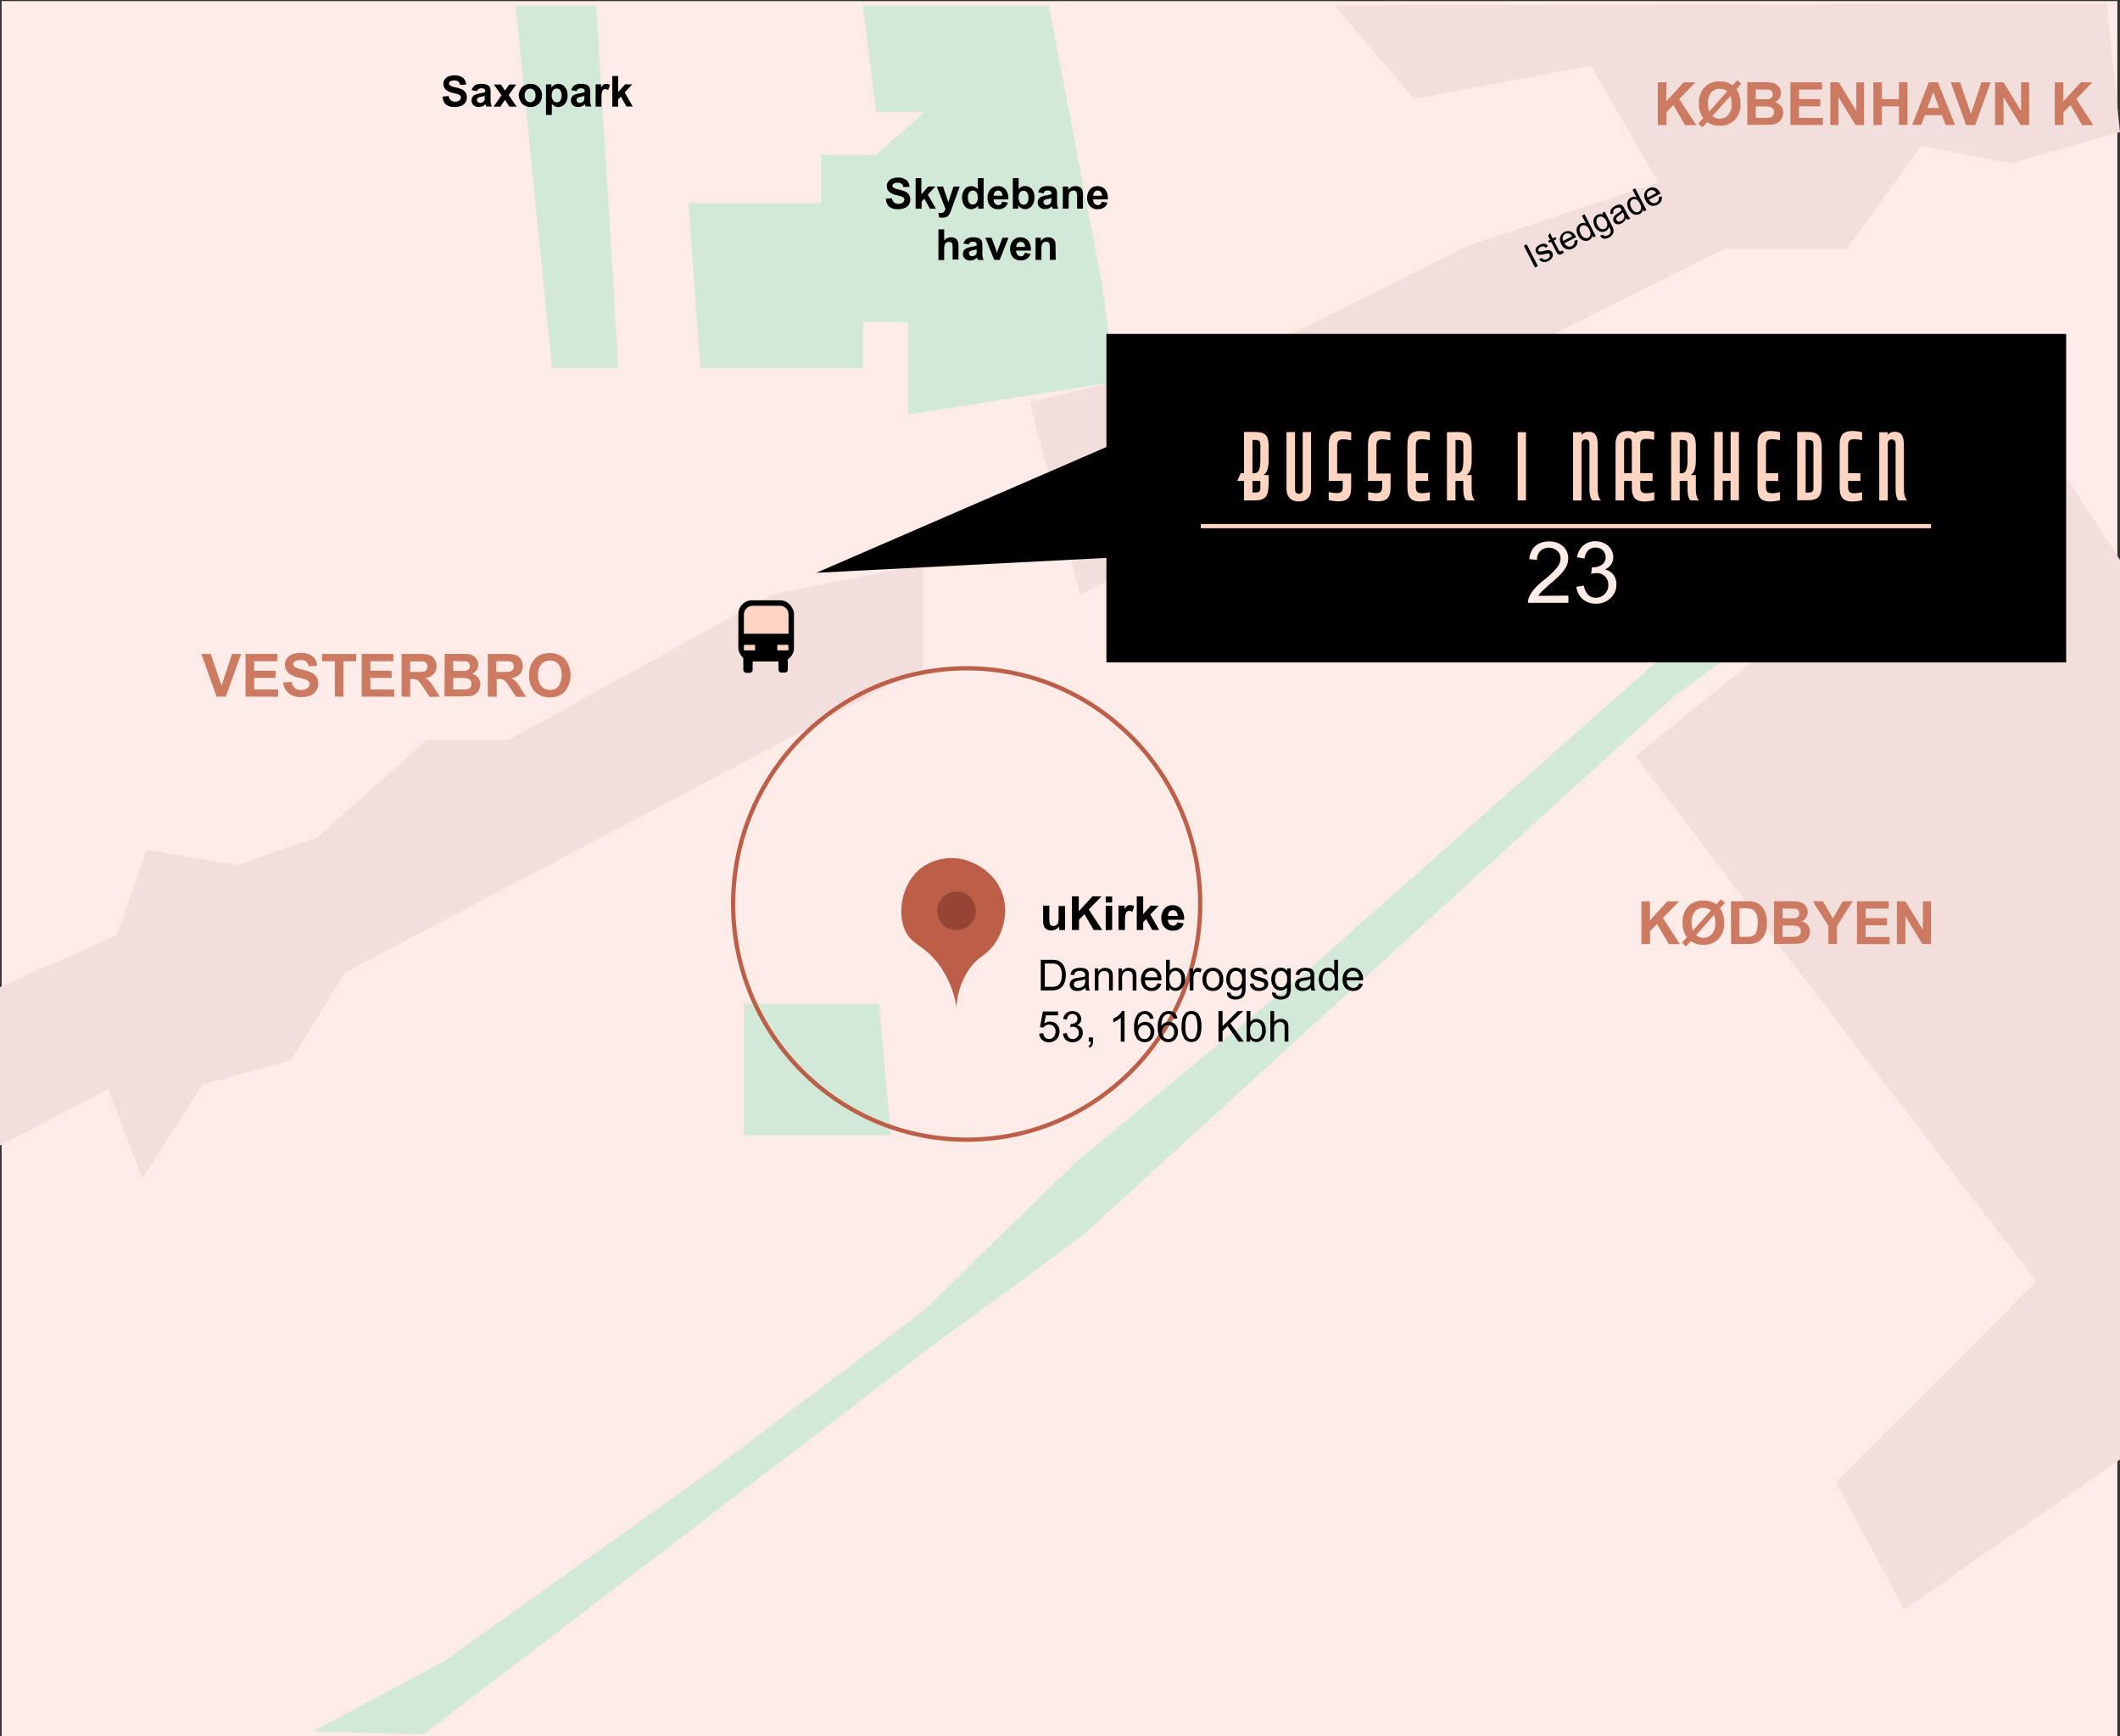 <svg xmlns="http://www.w3.org/2000/svg" xmlns:xlink="http://www.w3.org/1999/xlink" width="497" height="407" xmlns:v="https://vecta.io/nano"><rect width="100%" height="100%" fill="#333333" stroke="none"/><path d="M.38.27h496v407H.38z" fill="#fcebe6"/><path d="M477.38 101.27l-94 76 38 50 56 73.1-47 47.08 16 29.82L497 342.14V131.25l-19.62-29.98zM0 231.39l27.38-12.12 7.03-20 21.23 3.5 18.74-6.5 25.69-22.82h19.23l61.68-34.08 35.4-7.1v24.18L80.84 228.02l-12.6 20.43-20.86 5.82-14 22-8-21L0 268.53v-37.14zM241.38 94.27l11.88 45.1 44.44-22.55 9.68 3.45 11.54-3.45v-9.44l13.26-6.11 6.2 9 19-13-7-12 54-27h28.61l17.39-24 21 4 25.62-7.3L493.87.8l-180.95.47 18.59 21.93 41.47-7.83 15.79 27.4-44.38 14.72-47.01 23.45-56 13.33z" fill="#f2deda"/><path d="M120.89 1.27l8.49 85h15.61l-5.25-85h-18.85zm81.42 0l3.07 25h11.33l-11.33 10h-12.91v11.35h-31.08l2.79 38.65h38.13V75.51h10.51v21.68l48.6-7.69-3.1-23.03-12.45-65.2h-43.56zM73.4 405.86l25.84.74 117.14-89.48 37.18-27.31 60.82-55.54 78-71 47.81-34.65-6.81-13.35-127.45 112.75-53.55 44.25-36 35.1-49 36.9-63 45-30.98 16.59zm100.98-170.59v30.9h34.49l-2.8-30.9h-31.69z" fill="#d3e9d8"/><path d="M384.81 221.29v-10h2v4.45l4.08-4.45h2.73l-3.78 3.9 4 6.12h-2.62l-2.75-4.7-1.64 1.67v3zm17.54-9.29l1.08-1.21.95.84-1.14 1.28a4.76 4.76 0 0 1 .71 1.52 6.89 6.89 0 0 1 .25 1.91 5.17 5.17 0 0 1-1.32 3.75 4.59 4.59 0 0 1-3.49 1.37 4.83 4.83 0 0 1-3-.85l-1.11 1.24-1-.84 1.17-1.32a5.6 5.6 0 0 1-1-3.47 5.2 5.2 0 0 1 1.32-3.75 4.67 4.67 0 0 1 3.52-1.37 4.91 4.91 0 0 1 3.06.9zm-1.26 1.41a2.61 2.61 0 0 0-1.75-.59 2.57 2.57 0 0 0-2 .86 3.8 3.8 0 0 0-.77 2.59 5 5 0 0 0 .32 1.86zm.74 1.07l-4.2 4.73a2.48 2.48 0 0 0 1.7.61 2.53 2.53 0 0 0 2-.88 3.81 3.81 0 0 0 .79-2.63 5 5 0 0 0-.29-1.83zm3.95-3.21h3.7a7.05 7.05 0 0 1 1.9.19 3.38 3.38 0 0 1 1.52.93 4.48 4.48 0 0 1 1 1.62 7.36 7.36 0 0 1 .33 2.37 6.47 6.47 0 0 1-.31 2.13 4.44 4.44 0 0 1-1.07 1.77 3.6 3.6 0 0 1-1.42.8 6.22 6.22 0 0 1-1.79.21h-3.81zm2 1.7v6.63h1.51a5.89 5.89 0 0 0 1.23-.09 1.79 1.79 0 0 0 .81-.42 2 2 0 0 0 .53-1 6.33 6.33 0 0 0 .21-1.83 5.9 5.9 0 0 0-.21-1.79 2.25 2.25 0 0 0-.57-1 2 2 0 0 0-.94-.47 9.67 9.67 0 0 0-1.66-.09zm8.12-1.7h4a11 11 0 0 1 1.77.1 2.68 2.68 0 0 1 1.05.41 2.6 2.6 0 0 1 .77.84 2.32 2.32 0 0 1 .31 1.17 2.4 2.4 0 0 1-.38 1.3 2.45 2.45 0 0 1-1 .88 2.6 2.6 0 0 1 1.41.91 2.44 2.44 0 0 1 .49 1.51 3 3 0 0 1-.32 1.33 2.66 2.66 0 0 1-.87 1 2.86 2.86 0 0 1-1.36.47l-2.44.07h-3.43zm2 1.67v2.32h1.32a14.12 14.12 0 0 0 1.47 0 1.33 1.33 0 0 0 .82-.36 1.06 1.06 0 0 0 .3-.78 1.09 1.09 0 0 0-.26-.75 1.14 1.14 0 0 0-.76-.36h-1.73zm0 4v2.68h1.87a9.45 9.45 0 0 0 1.39-.06 1.23 1.23 0 0 0 .73-.4 1.22 1.22 0 0 0 .29-.85 1.34 1.34 0 0 0-.22-.76 1.23 1.23 0 0 0-.64-.46 6.52 6.52 0 0 0-1.79-.15zm10.74 4.35v-4.22l-3.67-5.8h2.37l2.36 4 2.31-4h2.33l-3.69 5.82v4.2zm6.7 0v-10h7.43V213h-5.4v2.22h5v1.69h-5v2.72H443v1.69zm9.36 0v-10h2l4.1 6.69v-6.69h1.88v10h-2l-4-6.53v6.53zm-393.92-58l-3.58-10h2.2l2.53 7.42 2.46-7.42h2.14l-3.59 10zm6.78 0v-10H65V155h-5.41v2.22h5v1.69h-5v2.72h5.6v1.69zm8.83-3.29l2-.19a2.44 2.44 0 0 0 .72 1.46 2.18 2.18 0 0 0 1.47.46 2.28 2.28 0 0 0 1.47-.41 1.25 1.25 0 0 0 .5-1 .88.88 0 0 0-.21-.6 1.6 1.6 0 0 0-.73-.44 27.32 27.32 0 0 0-1.62-.44 5.44 5.44 0 0 1-2.28-1 2.59 2.59 0 0 1-.93-2 2.62 2.62 0 0 1 .44-1.44 2.69 2.69 0 0 1 1.25-1 5 5 0 0 1 2-.35 4.24 4.24 0 0 1 2.84.83 2.88 2.88 0 0 1 1 2.21l-2 .08a1.73 1.73 0 0 0-.56-1.11 2.06 2.06 0 0 0-1.28-.33 2.31 2.31 0 0 0-1.38.36.71.71 0 0 0-.32.62.77.77 0 0 0 .3.61 5.27 5.27 0 0 0 1.86.67 9.61 9.61 0 0 1 2.18.72 2.88 2.88 0 0 1 1.11 1 3.15 3.15 0 0 1-.08 3.21 2.85 2.85 0 0 1-1.35 1.11 5.58 5.58 0 0 1-2.18.37 4.32 4.32 0 0 1-2.92-.88 3.8 3.8 0 0 1-1.3-2.52zm12.11 3.29V155h-3v-1.7h8v1.7h-3v8.32zm6.29 0v-10h7.43V155h-5.4v2.22h5v1.69h-5v2.72h5.59v1.69zm9.35 0v-10h4.26a7.28 7.28 0 0 1 2.33.27 2.33 2.33 0 0 1 1.17 1 2.9 2.9 0 0 1 .43 1.58 2.68 2.68 0 0 1-.66 1.86 3.19 3.19 0 0 1-2 .93 4.55 4.55 0 0 1 1.08.84 11.09 11.09 0 0 1 1.15 1.63l1.23 1.95h-2.42l-1.47-2.18a14.16 14.16 0 0 0-1.06-1.47 1.68 1.68 0 0 0-.61-.42 3.5 3.5 0 0 0-1-.11h-.41v4.18zm2-5.78h1.5a8 8 0 0 0 1.82-.12 1.11 1.11 0 0 0 .54-.39 1.28 1.28 0 0 0 .21-.75 1.21 1.21 0 0 0-.27-.82 1.32 1.32 0 0 0-.76-.39H97.7h-1.54zm8.11-4.24h4a11.09 11.09 0 0 1 1.78.1 2.58 2.58 0 0 1 1 .41 2.5 2.5 0 0 1 .77.84 2.23 2.23 0 0 1 .31 1.17 2.37 2.37 0 0 1-1.41 2.18 2.66 2.66 0 0 1 1.41.91 2.38 2.38 0 0 1 .49 1.51 2.89 2.89 0 0 1-.32 1.33 2.72 2.72 0 0 1-.86 1 2.86 2.86 0 0 1-1.36.47l-2.44.07h-3.41zm2 1.67v2.32h1.33a14.12 14.12 0 0 0 1.47 0 1.3 1.3 0 0 0 .81-.36 1.06 1.06 0 0 0 .3-.78 1.08 1.08 0 0 0-.25-.75 1.17 1.17 0 0 0-.77-.36h-1.73zm0 4v2.68h1.87a9.36 9.36 0 0 0 1.39-.06 1.26 1.26 0 0 0 .74-.4 1.21 1.21 0 0 0 .28-.85 1.26 1.26 0 0 0-.22-.76 1.16 1.16 0 0 0-.63-.46 6.61 6.61 0 0 0-1.8-.15zm8.11 4.35v-10h4.26a7.24 7.24 0 0 1 2.33.27 2.33 2.33 0 0 1 1.17 1 2.9 2.9 0 0 1 .43 1.58 2.68 2.68 0 0 1-.66 1.86 3.19 3.19 0 0 1-2 .93 4.55 4.55 0 0 1 1.08.84 11.09 11.09 0 0 1 1.15 1.63l1.23 1.95H121l-1.47-2.18a12.74 12.74 0 0 0-1.06-1.47 1.68 1.68 0 0 0-.61-.42 3.5 3.5 0 0 0-1-.11h-.41v4.18zm2-5.78h1.5a7.94 7.94 0 0 0 1.82-.12 1.11 1.11 0 0 0 .56-.43 1.28 1.28 0 0 0 .21-.75 1.21 1.21 0 0 0-.27-.82 1.29 1.29 0 0 0-.76-.39h-1.48-1.58zm7.69.83a6.32 6.32 0 0 1 .46-2.57 4.74 4.74 0 0 1 .93-1.37 3.81 3.81 0 0 1 1.3-.9 5.37 5.37 0 0 1 2.16-.4 4.72 4.72 0 0 1 3.54 1.37 6.14 6.14 0 0 1 0 7.62 4.63 4.63 0 0 1-3.52 1.37 4.72 4.72 0 0 1-3.56-1.36 5.18 5.18 0 0 1-1.31-3.76zm2.09-.06a3.79 3.79 0 0 0 .78 2.58 2.58 2.58 0 0 0 2 .87 2.51 2.51 0 0 0 2-.87 4.77 4.77 0 0 0 0-5.18 2.8 2.8 0 0 0-4 0 3.78 3.78 0 0 0-.78 2.6z" fill="#cc7b62"/><path d="M207.68 46.59l1.4-.14a1.71 1.71 0 0 0 .52 1 1.53 1.53 0 0 0 1.05.34 1.6 1.6 0 0 0 1-.3.9.9 0 0 0 .35-.69.64.64 0 0 0-.15-.43 1.19 1.19 0 0 0-.52-.31c-.17-.06-.55-.16-1.15-.31a4 4 0 0 1-1.63-.71 1.88 1.88 0 0 1-.66-1.44 1.83 1.83 0 0 1 .31-1 2 2 0 0 1 .89-.72 3.52 3.52 0 0 1 1.41-.25 3.05 3.05 0 0 1 2 .59 2.08 2.08 0 0 1 .71 1.58l-1.44.06a1.27 1.27 0 0 0-.4-.79 1.47 1.47 0 0 0-.92-.24 1.57 1.57 0 0 0-1 .26.49.49 0 0 0-.23.44.54.54 0 0 0 .21.43 3.56 3.56 0 0 0 1.33.48 7.16 7.16 0 0 1 1.56.52 1.92 1.92 0 0 1 .79.73 2.1 2.1 0 0 1 .29 1.14 2.17 2.17 0 0 1-.34 1.15 2.08 2.08 0 0 1-1 .8 4.17 4.17 0 0 1-1.56.26 3.08 3.08 0 0 1-2.08-.63 2.7 2.7 0 0 1-.74-1.82zm6.97 2.33v-7.16H216v3.8l1.6-1.83h1.69l-1.77 1.9 1.9 3.29H218l-1.3-2.33-.64.67v1.66zm4.96-5.19h1.47l1.24 3.69 1.21-3.69H225l-1.83 5-.33.9a3.62 3.62 0 0 1-.35.69 1.38 1.38 0 0 1-.37.39 1.55 1.55 0 0 1-.52.23 2.54 2.54 0 0 1-.7.08 3.33 3.33 0 0 1-.78-.08l-.12-1.07a3.17 3.17 0 0 0 .58.06.86.86 0 0 0 .71-.28 2 2 0 0 0 .35-.72zm10.97 5.19h-1.27v-.76a2 2 0 0 1-.75.66 1.87 1.87 0 0 1-.87.22 2 2 0 0 1-1.53-.72 3.52 3.52 0 0 1 0-4 2 2 0 0 1 1.57-.68 2 2 0 0 1 1.5.72v-2.6h1.37zm-3.66-2.7a2.42 2.42 0 0 0 .23 1.2 1 1 0 0 0 .93.53 1 1 0 0 0 .8-.4 1.81 1.81 0 0 0 .33-1.2 2 2 0 0 0-.32-1.29 1 1 0 0 0-.82-.39 1 1 0 0 0-.82.39 1.73 1.73 0 0 0-.33 1.16zm8.02 1.05l1.36.23a2.19 2.19 0 0 1-.83 1.14 2.38 2.38 0 0 1-1.42.4 2.32 2.32 0 0 1-2-.89 2.89 2.89 0 0 1-.52-1.78 2.85 2.85 0 0 1 .68-2 2.21 2.21 0 0 1 1.7-.73 2.31 2.31 0 0 1 1.83.76 3.36 3.36 0 0 1 .64 2.34h-3.44a1.38 1.38 0 0 0 .33 1 1 1 0 0 0 .79.34.9.9 0 0 0 .55-.17 1.2 1.2 0 0 0 .33-.64zm.08-1.39a1.33 1.33 0 0 0-.31-.9 1 1 0 0 0-1.46.01 1.32 1.32 0 0 0-.29.89zm2.42 3.04v-7.16h1.37v2.58a1.93 1.93 0 0 1 1.5-.72 2 2 0 0 1 1.57.68 2.87 2.87 0 0 1 .62 2 3 3 0 0 1-.63 2 2 2 0 0 1-1.54.72 2 2 0 0 1-.87-.22 2.13 2.13 0 0 1-.75-.66v.76zm1.36-2.7a2.22 2.22 0 0 0 .25 1.19 1.1 1.1 0 0 0 .95.59 1 1 0 0 0 .77-.38 1.88 1.88 0 0 0 .33-1.23 2 2 0 0 0-.33-1.28 1 1 0 0 0-.82-.39 1 1 0 0 0-.82.38 1.76 1.76 0 0 0-.33 1.12zm5.83-.9l-1.25-.23a2 2 0 0 1 .73-1.11 2.64 2.64 0 0 1 1.52-.36 3.41 3.41 0 0 1 1.37.21 1.35 1.35 0 0 1 .63.56 2.84 2.84 0 0 1 .18 1.22v1.61a6 6 0 0 0 .06 1 3.3 3.3 0 0 0 .25.7h-1.36c0-.09-.08-.23-.13-.4a1.34 1.34 0 0 0-.05-.17 2.47 2.47 0 0 1-.75.52 2.22 2.22 0 0 1-.83.13 1.78 1.78 0 0 1-1.27-.44 1.55 1.55 0 0 1-.25-1.88 1.45 1.45 0 0 1 .59-.53 4.67 4.67 0 0 1 1.09-.32 8.24 8.24 0 0 0 1.34-.33v-.1a.7.7 0 0 0-.2-.56 1.13 1.13 0 0 0-.74-.17.81.81 0 0 0-.9.65zm1.84 1.11a8.34 8.34 0 0 1-.84.21 2.48 2.48 0 0 0-.75.24.58.58 0 0 0-.27.48.7.7 0 0 0 .22.5.75.75 0 0 0 .55.21 1.24 1.24 0 0 0 .71-.24.9.9 0 0 0 .32-.46 2.4 2.4 0 0 0 .06-.67zm7.41 2.49h-1.37v-2.65a3.92 3.92 0 0 0-.09-1.08.8.8 0 0 0-.28-.39.82.82 0 0 0-.48-.13 1.1 1.1 0 0 0-.64.19 1 1 0 0 0-.39.52 4.55 4.55 0 0 0-.1 1.19v2.35h-1.37v-5.19h1.27v.77a2.14 2.14 0 0 1 2.54-.72 1.42 1.42 0 0 1 .57.42 1.5 1.5 0 0 1 .27.57 4.5 4.5 0 0 1 .07.93zm4.4-1.65l1.36.23a2.19 2.19 0 0 1-.83 1.14 2.38 2.38 0 0 1-1.42.4 2.32 2.32 0 0 1-2-.89 2.89 2.89 0 0 1-.52-1.78 2.85 2.85 0 0 1 .68-2 2.21 2.21 0 0 1 1.7-.73 2.31 2.31 0 0 1 1.83.76 3.41 3.41 0 0 1 .64 2.34h-3.44a1.38 1.38 0 0 0 .33 1 1 1 0 0 0 .79.34.85.85 0 0 0 .54-.17 1.13 1.13 0 0 0 .34-.64zm.08-1.39a1.33 1.33 0 0 0-.31-.9 1 1 0 0 0-1.46.01 1.32 1.32 0 0 0-.29.89zm-37.01 7.88v2.63a2 2 0 0 1 1.59-.77 2.11 2.11 0 0 1 .85.17 1.33 1.33 0 0 1 .57.45 1.68 1.68 0 0 1 .27.61 5.16 5.16 0 0 1 .07 1v3h-1.37v-2.67a4.06 4.06 0 0 0-.08-1 .61.61 0 0 0-.28-.35.83.83 0 0 0-.49-.13 1.13 1.13 0 0 0-.61.16 1 1 0 0 0-.4.5 3.16 3.16 0 0 0-.12 1v2.6H220v-7.2zm5.77 3.56l-1.25-.23a1.9 1.9 0 0 1 .73-1.09 2.62 2.62 0 0 1 1.52-.36 3.41 3.41 0 0 1 1.37.21 1.4 1.4 0 0 1 .63.56 2.84 2.84 0 0 1 .18 1.22v1.61a6 6 0 0 0 .06 1 3.3 3.3 0 0 0 .25.7h-1.36a3.8 3.8 0 0 1-.13-.4 1.34 1.34 0 0 0-.05-.17 2.47 2.47 0 0 1-.75.52 2.24 2.24 0 0 1-.86.17 1.77 1.77 0 0 1-1.26-.44 1.43 1.43 0 0 1-.46-1.1 1.47 1.47 0 0 1 .21-.78 1.45 1.45 0 0 1 .59-.53 4.53 4.53 0 0 1 1.09-.32 7.78 7.78 0 0 0 1.33-.33v-.16a.7.7 0 0 0-.19-.56 1.13 1.13 0 0 0-.74-.17 1 1 0 0 0-.57.14 1 1 0 0 0-.34.51zm1.88 1.11a7.36 7.36 0 0 1-.83.21 2.48 2.48 0 0 0-.75.24.58.58 0 0 0-.27.48.66.66 0 0 0 .22.5.73.73 0 0 0 .54.21 1.19 1.19 0 0 0 .71-.24.87.87 0 0 0 .33-.46 2.53 2.53 0 0 0 0-.67zm4.08 2.49L231 55.73h1.44l1 2.65.28.89.14-.45.15-.44 1-2.65h1.41l-2.06 5.19zm7.14-1.65l1.37.23a2.26 2.26 0 0 1-.84 1.14 2.38 2.38 0 0 1-1.42.4 2.32 2.32 0 0 1-2-.89 3 3 0 0 1-.52-1.78 2.85 2.85 0 0 1 .68-2 2.21 2.21 0 0 1 1.7-.73 2.31 2.31 0 0 1 1.83.76 3.41 3.41 0 0 1 .64 2.34h-3.44a1.38 1.38 0 0 0 .33 1 1 1 0 0 0 .79.34.9.9 0 0 0 .55-.17 1.2 1.2 0 0 0 .33-.64zm.08-1.39a1.33 1.33 0 0 0-.3-.88.94.94 0 0 0-.72-.31 1 1 0 0 0-.74.32 1.27 1.27 0 0 0-.28.89zm7.19 3.04h-1.37v-2.65a3.92 3.92 0 0 0-.09-1.08.8.8 0 0 0-.28-.39.84.84 0 0 0-.48-.13 1.1 1.1 0 0 0-.64.19 1 1 0 0 0-.39.52 4.55 4.55 0 0 0-.1 1.19v2.35h-1.37v-5.19H244v.77a2.14 2.14 0 0 1 2.54-.72 1.42 1.42 0 0 1 .57.42 1.5 1.5 0 0 1 .27.57 4.5 4.5 0 0 1 .07.93zM103.78 22.64l1.4-.14a1.74 1.74 0 0 0 .52 1 1.57 1.57 0 0 0 1 .33 1.66 1.66 0 0 0 1-.29.9.9 0 0 0 .35-.7.66.66 0 0 0-.15-.43 1.19 1.19 0 0 0-.52-.31c-.17-.06-.55-.16-1.15-.31a4 4 0 0 1-1.64-.71 1.87 1.87 0 0 1-.65-1.44 1.82 1.82 0 0 1 .31-1 1.91 1.91 0 0 1 .89-.73 3.7 3.7 0 0 1 1.41-.25 3 3 0 0 1 2 .6 2.06 2.06 0 0 1 .71 1.57l-1.44.07a1.25 1.25 0 0 0-.4-.8 1.47 1.47 0 0 0-.92-.24 1.63 1.63 0 0 0-1 .26.5.5 0 0 0-.23.44.56.56 0 0 0 .21.44 4 4 0 0 0 1.33.48 6.72 6.72 0 0 1 1.56.51 2 2 0 0 1 .79.73 2.14 2.14 0 0 1 .29 1.14 2.17 2.17 0 0 1-.34 1.15 2 2 0 0 1-1 .8 4.17 4.17 0 0 1-1.56.26 3.08 3.08 0 0 1-2.08-.63 2.65 2.65 0 0 1-.69-1.8zm8.05-1.28l-1.25-.22a1.93 1.93 0 0 1 .73-1.12 2.64 2.64 0 0 1 1.52-.36 3.22 3.22 0 0 1 1.37.22 1.33 1.33 0 0 1 .63.55 2.86 2.86 0 0 1 .18 1.23v1.6a6.12 6.12 0 0 0 .06 1 3 3 0 0 0 .25.69H114c0-.09-.08-.22-.13-.4a1 1 0 0 0 0-.16 2.27 2.27 0 0 1-.75.51 2.22 2.22 0 0 1-.85.17 1.78 1.78 0 0 1-1.27-.43 1.48 1.48 0 0 1-.46-1.1 1.45 1.45 0 0 1 .21-.78 1.38 1.38 0 0 1 .59-.53 4.67 4.67 0 0 1 1.09-.32 7.54 7.54 0 0 0 1.33-.34v-.14a.7.7 0 0 0-.19-.56 1.2 1.2 0 0 0-.74-.17 1 1 0 0 0-.57.15.92.92 0 0 0-.43.51zm1.83 1.11a7.36 7.36 0 0 1-.83.21 3.25 3.25 0 0 0-.75.24.58.58 0 0 0-.27.49.7.7 0 0 0 .22.5.74.74 0 0 0 .55.21 1.2 1.2 0 0 0 .7-.25.81.81 0 0 0 .33-.45 2.58 2.58 0 0 0 0-.67zm2.05 2.53l1.87-2.67-1.8-2.51h1.68l.92 1.42 1-1.42H121l-1.75 2.46 1.87 2.72h-1.69l-1.05-1.6-1.07 1.6zm5.9-2.7A2.7 2.7 0 0 1 122 21a2.25 2.25 0 0 1 1-1 2.77 2.77 0 0 1 1.38-.34 2.6 2.6 0 0 1 1.93.77 2.64 2.64 0 0 1 .75 1.93 2.67 2.67 0 0 1-.76 1.95 2.59 2.59 0 0 1-1.91.77 3.05 3.05 0 0 1-1.36-.32 2.2 2.2 0 0 1-1-1 3.06 3.06 0 0 1-.42-1.46zm1.41.07a1.72 1.72 0 0 0 .36 1.18 1.2 1.2 0 0 0 1.81 0 1.75 1.75 0 0 0 .36-1.19 1.71 1.71 0 0 0-.36-1.17 1.2 1.2 0 0 0-1.81 0 1.73 1.73 0 0 0-.38 1.18zm4.98-2.59h1.27v.76a2 2 0 0 1 .68-.63 1.79 1.79 0 0 1 .94-.25 2 2 0 0 1 1.53.71 2.86 2.86 0 0 1 .63 2 3 3 0 0 1-.63 2 2 2 0 0 1-1.54.72 1.85 1.85 0 0 1-.78-.17 2.57 2.57 0 0 1-.73-.58v2.61H128zm1.35 2.5a2 2 0 0 0 .35 1.3 1.07 1.07 0 0 0 .84.41 1 1 0 0 0 .8-.38 2 2 0 0 0 .32-1.26 1.88 1.88 0 0 0-.33-1.21 1 1 0 0 0-.81-.39 1.07 1.07 0 0 0-.83.38 1.7 1.7 0 0 0-.34 1.15zm5.82-.92l-1.25-.22a1.93 1.93 0 0 1 .73-1.12 2.64 2.64 0 0 1 1.52-.36 3.22 3.22 0 0 1 1.37.22 1.33 1.33 0 0 1 .63.55 2.86 2.86 0 0 1 .18 1.23v1.6a6.12 6.12 0 0 0 .06 1 3 3 0 0 0 .25.69h-1.36c0-.09-.08-.22-.13-.4a1 1 0 0 0 0-.16 2.27 2.27 0 0 1-.75.51 2.22 2.22 0 0 1-.85.17 1.78 1.78 0 0 1-1.27-.43 1.48 1.48 0 0 1-.46-1.1 1.45 1.45 0 0 1 .21-.78 1.38 1.38 0 0 1 .59-.53 4.67 4.67 0 0 1 1.09-.32 7.54 7.54 0 0 0 1.33-.34v-.14a.7.7 0 0 0-.19-.56 1.2 1.2 0 0 0-.74-.17 1 1 0 0 0-.57.15.92.92 0 0 0-.39.51zm1.83 1.11a7.36 7.36 0 0 1-.83.21 3.25 3.25 0 0 0-.75.24.58.58 0 0 0-.27.49.7.7 0 0 0 .22.5.74.74 0 0 0 .55.21 1.2 1.2 0 0 0 .7-.25.81.81 0 0 0 .33-.45 2.58 2.58 0 0 0 .05-.67zm4 2.53h-1.37v-5.22h1.27v.74a2.15 2.15 0 0 1 .59-.69 1.07 1.07 0 0 1 .59-.17 1.8 1.8 0 0 1 .91.26l-.43 1.2a1.22 1.22 0 0 0-.64-.23.78.78 0 0 0-.49.16 1.1 1.1 0 0 0-.32.57 8.81 8.81 0 0 0-.11 1.74zm2.55 0v-7.19h1.37v3.8l1.61-1.83h1.69l-1.78 1.89 1.9 3.29h-1.48l-1.3-2.32-.64.66V25zm216.31 37.71l-2.62-5.09.67-.34 2.63 5.09zm.97-1.89l.56-.41a1 1 0 0 0 .59.42 1.11 1.11 0 0 0 .76-.15 1.09 1.09 0 0 0 .55-.5.59.59 0 0 0 0-.52.43.43 0 0 0-.36-.24 3.25 3.25 0 0 0-.75.12 6.75 6.75 0 0 1-1.1.19 1.06 1.06 0 0 1-.59-.14 1.15 1.15 0 0 1-.39-.43 1.13 1.13 0 0 1-.12-.51 1 1 0 0 1 .13-.51 1.57 1.57 0 0 1 .3-.39 2.34 2.34 0 0 1 .5-.35 2.43 2.43 0 0 1 .83-.27 1.16 1.16 0 0 1 .66.09 1.63 1.63 0 0 1 .51.46l-.57.4a.77.77 0 0 0-.47-.32 1 1 0 0 0-.65.13 1.11 1.11 0 0 0-.54.46.47.47 0 0 0 0 .43.37.37 0 0 0 .19.18.63.63 0 0 0 .32 0l.64-.12a7.89 7.89 0 0 1 1.07-.19 1 1 0 0 1 .58.11 1.07 1.07 0 0 1 .43.46 1.31 1.31 0 0 1 .12.68 1.34 1.34 0 0 1-.31.7 2 2 0 0 1-.7.55 1.93 1.93 0 0 1-1.25.27 1.54 1.54 0 0 1-.94-.6zm5.44-2.12l.38.5a2.88 2.88 0 0 1-.44.3 1.19 1.19 0 0 1-.59.17.7.7 0 0 1-.41-.15 2.42 2.42 0 0 1-.45-.7l-1.1-2.12-.46.24-.25-.49.46-.23-.47-.92.43-.69.63 1.29.63-.33.25.49-.63.32 1.12 2.16a1.05 1.05 0 0 0 .21.32.24.24 0 0 0 .17.07.6.6 0 0 0 .23-.06zm2.82-2.25l.68-.25a1.72 1.72 0 0 1-.11 1.17 2 2 0 0 1-.89.86 1.89 1.89 0 0 1-1.54.16 2.19 2.19 0 0 1-1.2-1.15 2.25 2.25 0 0 1-.26-1.69 1.93 1.93 0 0 1 2.44-1.28 2.25 2.25 0 0 1 1.2 1.18.93.93 0 0 1 .08.17L366.74 57a1.61 1.61 0 0 0 .83.76 1.13 1.13 0 0 0 .93-.08 1.11 1.11 0 0 0 .5-.48 1.36 1.36 0 0 0 .09-.75zm-2.58 0l2.06-1.06a1.46 1.46 0 0 0-.59-.58 1.11 1.11 0 0 0-1 0 1.14 1.14 0 0 0-.58.66 1.29 1.29 0 0 0 .11 1.03zm7.01-.78l-.24-.46a1.29 1.29 0 0 1-.75 1.08 1.57 1.57 0 0 1-.93.17 1.8 1.8 0 0 1-.93-.38 2.75 2.75 0 0 1-.72-.9 2.89 2.89 0 0 1-.33-1.1 1.6 1.6 0 0 1 .2-1 1.55 1.55 0 0 1 .7-.66 1.35 1.35 0 0 1 .66-.17 1.42 1.42 0 0 1 .62.15l-.95-1.83.63-.32 2.62 5.09zm-2.92-.82a1.77 1.77 0 0 0 .84.9 1 1 0 0 0 1.41-.69 1.69 1.69 0 0 0-.24-1.17 1.89 1.89 0 0 0-.87-1 1 1 0 0 0-1.42.71 1.85 1.85 0 0 0 .28 1.25zm4.53.38l.65-.22a.67.67 0 0 0 .42.3 1.22 1.22 0 0 0 .73-.16 1.25 1.25 0 0 0 .58-.52 1 1 0 0 0 .07-.65 5.26 5.26 0 0 0-.37-.82 1.48 1.48 0 0 1-.77 1 1.58 1.58 0 0 1-1.46.06 2.41 2.41 0 0 1-1.1-1.11 2.79 2.79 0 0 1-.31-1.07 1.65 1.65 0 0 1 .2-1 1.69 1.69 0 0 1 .73-.69 1.47 1.47 0 0 1 1.34 0l-.22-.45.57-.29 1.65 3.18a3.58 3.58 0 0 1 .45 1.31 1.45 1.45 0 0 1-.29.9 2.22 2.22 0 0 1-.83.69 2 2 0 0 1-1.22.25 1.13 1.13 0 0 1-.82-.71zm-.63-2.48a1.8 1.8 0 0 0 .84.91 1.07 1.07 0 0 0 1.44-.74 1.75 1.75 0 0 0-.24-1.19 1.72 1.72 0 0 0-.83-.87 1 1 0 0 0-1.44.73 1.75 1.75 0 0 0 .23 1.16zm6.71-1.62a2.59 2.59 0 0 1-.45.76 2.5 2.5 0 0 1-.63.48 1.49 1.49 0 0 1-1.09.18 1.09 1.09 0 0 1-.72-.59 1.21 1.21 0 0 1-.13-.56 1.15 1.15 0 0 1 .14-.52 1.79 1.79 0 0 1 .34-.44l.51-.38a6 6 0 0 0 1-.79 1.11 1.11 0 0 0-.08-.16.75.75 0 0 0-.45-.45 1.55 1.55 0 0 0-1.39.65 1 1 0 0 0 0 .7l-.66.23a1.73 1.73 0 0 1-.05-.77 1.44 1.44 0 0 1 .36-.66 3.12 3.12 0 0 1 .77-.56 2.38 2.38 0 0 1 .83-.28 1.14 1.14 0 0 1 .57.05 1.18 1.18 0 0 1 .42.33 4.84 4.84 0 0 1 .33.56l.43.83a12 12 0 0 0 .6 1.08 1.67 1.67 0 0 0 .39.36l-.65.34a1.7 1.7 0 0 1-.39-.39zm-.77-1.37a4.84 4.84 0 0 1-.9.76 2.53 2.53 0 0 0-.48.41.54.54 0 0 0-.14.33.61.61 0 0 0 .47.66.88.88 0 0 0 .64-.12 1.41 1.41 0 0 0 .56-.49 1.14 1.14 0 0 0 .19-.64 1.81 1.81 0 0 0-.22-.68zm4.94-.21l-.24-.46a1.29 1.29 0 0 1-.74 1.08 1.62 1.62 0 0 1-.94.17 1.73 1.73 0 0 1-.92-.38 2.52 2.52 0 0 1-.72-.9 3.06 3.06 0 0 1-.34-1.09 1.69 1.69 0 0 1 .2-1 1.72 1.72 0 0 1 .7-.66 1.36 1.36 0 0 1 .67-.17 1.57 1.57 0 0 1 .61.15l-.94-1.82.62-.33 2.66 5.11zm-2.92-.82a1.8 1.8 0 0 0 .84.91 1 1 0 0 0 1.41-.69 1.69 1.69 0 0 0-.24-1.17 2 2 0 0 0-.86-1 1 1 0 0 0-1.42.7 1.88 1.88 0 0 0 .27 1.25zm6.4-2.47l.68-.25a1.72 1.72 0 0 1-.11 1.17 2.17 2.17 0 0 1-2.43 1 2.21 2.21 0 0 1-1.2-1.18 2.25 2.25 0 0 1-.26-1.69 1.8 1.8 0 0 1 1-1.15 1.72 1.72 0 0 1 1.46-.12 2.19 2.19 0 0 1 1.2 1.17l.09.17-2.75 1.42a1.58 1.58 0 0 0 .82.75 1.15 1.15 0 0 0 .94-.07 1.06 1.06 0 0 0 .49-.49 1.34 1.34 0 0 0 .07-.73zm-2.57.05l2-1.06a1.35 1.35 0 0 0-.59-.58 1.05 1.05 0 0 0-1 0 1.14 1.14 0 0 0-.58.66 1.3 1.3 0 0 0 .17.98z"/><path d="M388.64 29.3v-10h2v4.45l4.08-4.45h2.73l-3.78 3.91 4 6.12h-2.62l-2.75-4.71-1.64 1.68v3zm17.54-9.3l1.08-1.21.95.83-1.14 1.28a4.76 4.76 0 0 1 .71 1.52 6.94 6.94 0 0 1 .25 1.91 5.21 5.21 0 0 1-1.32 3.76 4.63 4.63 0 0 1-3.49 1.37 4.84 4.84 0 0 1-3-.86l-1.11 1.25-1-.85 1.17-1.31a5.63 5.63 0 0 1-1-3.48 5.16 5.16 0 0 1 1.32-3.74 4.64 4.64 0 0 1 3.52-1.38 4.85 4.85 0 0 1 3.06.91zm-1.26 1.4a2.6 2.6 0 0 0-1.75-.58 2.56 2.56 0 0 0-2 .85 3.82 3.82 0 0 0-.77 2.59 4.88 4.88 0 0 0 .32 1.86zm.74 1.08l-4.2 4.72a2.49 2.49 0 0 0 1.7.62 2.53 2.53 0 0 0 2-.89 3.79 3.79 0 0 0 .79-2.63 5 5 0 0 0-.29-1.81zm3.96-3.21h4a12.36 12.36 0 0 1 1.77.1 2.7 2.7 0 0 1 1.05.42 2.67 2.67 0 0 1 .77.83 2.45 2.45 0 0 1-.07 2.47 2.45 2.45 0 0 1-1 .88 2.59 2.59 0 0 1 1.4.91 2.41 2.41 0 0 1 .5 1.51 3 3 0 0 1-.32 1.33 2.66 2.66 0 0 1-.87 1 2.87 2.87 0 0 1-1.36.48l-2.44.07h-3.41zm2 1.67v2.32H413q1.18 0 1.47 0a1.45 1.45 0 0 0 .82-.36 1.06 1.06 0 0 0 .3-.79 1.09 1.09 0 0 0-.26-.75 1.13 1.13 0 0 0-.76-.35h-1.73zm0 4v2.68h1.87a9.45 9.45 0 0 0 1.39-.06 1.29 1.29 0 0 0 .73-.4 1.26 1.26 0 0 0 .29-.86 1.34 1.34 0 0 0-.22-.76 1.28 1.28 0 0 0-.64-.46 7.13 7.13 0 0 0-1.79-.14zm8.11 4.36v-10h7.43V21h-5.41v2.22h5v1.69h-5v2.73h5.6v1.66zm9.35 0v-10h2l4.1 6.7v-6.7H437v10h-2l-4-6.54v6.54zm10.1 0v-10h2v3.95h4v-3.98h2v10h-2v-4.36h-4v4.39zm19.14 0h-2.2l-.87-2.3h-4l-.83 2.28h-2.14l3.9-10h2.14zm-3.72-4l-1.38-3.72-1.36 3.72zm6.31 4l-3.58-10h2.19l2.54 7.42 2.46-7.42h2.14l-3.59 10zm6.8 0v-10h2l4.1 6.7v-6.7h1.88v10h-2l-4-6.54v6.54zm14.01 0v-10h2v4.45l4.09-4.45h2.72l-3.77 3.91 4 6.12h-2.62l-2.75-4.71-1.65 1.68v3z" fill="#cc7b62"/><path d="M224.24 236.16a22.91 22.91 0 0 0-4.53-10.56c-3.36-4.22-6-4.09-7.55-7.55-2-4.54-.56-11.75 4.53-15.09a12.16 12.16 0 0 1 9.06-1.51c.36.08 6.64 1.53 9.05 7.54s-1 11.35-1.51 12.08c-2 3-3.78 2.9-6 6a17.13 17.13 0 0 0-3.05 9.09z" fill="#bc5e48"/><circle cx="224.24" cy="213.52" r="4.53" fill="#964535"/><path d="M248.31 218v-.86a2.11 2.11 0 0 1-.82.72 2.25 2.25 0 0 1-1.07.26 2 2 0 0 1-1-.25 1.42 1.42 0 0 1-.66-.71 3 3 0 0 1-.21-1.26v-3.61H246V215a7.87 7.87 0 0 0 .08 1.48.84.84 0 0 0 .31.43 1 1 0 0 0 .56.16 1.2 1.2 0 0 0 .69-.22 1.11 1.11 0 0 0 .42-.52 6.5 6.5 0 0 0 .11-1.54v-2.41h1.51V218zm3 0v-7.88h1.59v3.5l3.21-3.5h2.13l-3 3.07 3.16 4.81h-2l-2.17-3.7-1.28 1.32V218zm7.91-6.44v-1.4h1.51v1.4zm0 6.48v-5.71h1.51V218zm4.5-.04h-1.51v-5.71h1.4v.81a2.43 2.43 0 0 1 .65-.75 1.13 1.13 0 0 1 .65-.19 1.92 1.92 0 0 1 1 .29l-.46 1.31a1.36 1.36 0 0 0-.71-.24.83.83 0 0 0-.54.17 1.24 1.24 0 0 0-.35.63 9.44 9.44 0 0 0-.12 1.91zm2.78 0v-7.88h1.5v4.18l1.77-2h1.86l-1.95 2.09 2.08 3.62h-1.62l-1.44-2.57-.7.74V218zm9.5-1.78l1.51.25a2.51 2.51 0 0 1-.92 1.26 2.66 2.66 0 0 1-1.56.43 2.56 2.56 0 0 1-2.21-1 3.29 3.29 0 0 1-.56-2A3.15 3.15 0 0 1 273 213a2.44 2.44 0 0 1 1.88-.81 2.56 2.56 0 0 1 2 .84 3.74 3.74 0 0 1 .7 2.58h-3.78a1.52 1.52 0 0 0 .36 1 1.17 1.17 0 0 0 .87.38.92.92 0 0 0 .6-.2 1.16 1.16 0 0 0 .37-.57zm.09-1.52a1.43 1.43 0 0 0-.34-1 1 1 0 0 0-.78-.34 1.06 1.06 0 0 0-.82.36 1.43 1.43 0 0 0-.32 1z"/><ellipse cx="226.62" cy="211.91" rx="54.75" ry="55.25" fill="none" stroke="#bc5e48"/><path d="M244 232.18V225h2.46a6 6 0 0 1 1.28.1 2.46 2.46 0 0 1 1 .51 2.91 2.91 0 0 1 .84 1.23 4.7 4.7 0 0 1 .28 1.7 4.88 4.88 0 0 1-.19 1.44 3.41 3.41 0 0 1-.49 1.05 2.51 2.51 0 0 1-.65.65 2.75 2.75 0 0 1-.85.35 4.44 4.44 0 0 1-1.15.13zm.94-.85h1.53a3.66 3.66 0 0 0 1.11-.13 1.59 1.59 0 0 0 .64-.37 2.31 2.31 0 0 0 .53-.91 4.6 4.6 0 0 0 .19-1.38 3.36 3.36 0 0 0-.37-1.72 1.92 1.92 0 0 0-.9-.81 3.58 3.58 0 0 0-1.22-.15h-1.51zm9.55.21a3.38 3.38 0 0 1-.94.58 2.61 2.61 0 0 1-1 .17 1.9 1.9 0 0 1-1.31-.41 1.38 1.38 0 0 1-.46-1.07 1.4 1.4 0 0 1 .17-.7 1.46 1.46 0 0 1 .45-.5 2 2 0 0 1 .64-.29 5.14 5.14 0 0 1 .78-.13 9.3 9.3 0 0 0 1.57-.3v-.23a1 1 0 0 0-.25-.76 1.46 1.46 0 0 0-1-.3 1.54 1.54 0 0 0-.92.22 1.32 1.32 0 0 0-.43.77l-.86-.12a2.28 2.28 0 0 1 .38-.89 1.65 1.65 0 0 1 .78-.52 3.28 3.28 0 0 1 1.18-.19 3.24 3.24 0 0 1 1.08.16 1.5 1.5 0 0 1 .61.39 1.38 1.38 0 0 1 .27.6 5 5 0 0 1 0 .81V230a11.54 11.54 0 0 0 .06 1.55 2.06 2.06 0 0 0 .22.63h-.92a2.07 2.07 0 0 1-.1-.64zm-.07-2a7 7 0 0 1-1.44.34 3.64 3.64 0 0 0-.77.17.75.75 0 0 0-.34.29.74.74 0 0 0-.13.41.75.75 0 0 0 .27.59 1.14 1.14 0 0 0 .78.23 1.77 1.77 0 0 0 .9-.22 1.31 1.31 0 0 0 .58-.61 2 2 0 0 0 .15-.87zm2.25 2.64V227h.79v.74a1.87 1.87 0 0 1 1.65-.86 2.2 2.2 0 0 1 .86.17 1.37 1.37 0 0 1 .59.44 1.72 1.72 0 0 1 .27.65 5.4 5.4 0 0 1 .05.86v3.19H260V229a2.32 2.32 0 0 0-.1-.8.85.85 0 0 0-.37-.43 1.17 1.17 0 0 0-.61-.15 1.43 1.43 0 0 0-1 .35 1.77 1.77 0 0 0-.4 1.35v2.84zm5.56 0V227h.77v.74a1.87 1.87 0 0 1 1.65-.86 2.2 2.2 0 0 1 .86.17 1.37 1.37 0 0 1 .59.44 1.72 1.72 0 0 1 .27.65 4.41 4.41 0 0 1 .05.86v3.19h-.88V229a2.32 2.32 0 0 0-.1-.8.88.88 0 0 0-.36-.43 1.24 1.24 0 0 0-.62-.15 1.43 1.43 0 0 0-1 .35 1.77 1.77 0 0 0-.4 1.35v2.84zm9.11-1.67l.91.11a2.22 2.22 0 0 1-.8 1.23 2.35 2.35 0 0 1-1.48.44 2.38 2.38 0 0 1-1.81-.7 2.73 2.73 0 0 1-.66-2 2.84 2.84 0 0 1 .67-2 2.26 2.26 0 0 1 1.75-.73 2.23 2.23 0 0 1 1.7.71 2.81 2.81 0 0 1 .66 2v.24h-3.88a2.05 2.05 0 0 0 .49 1.31 1.44 1.44 0 0 0 1.08.45 1.36 1.36 0 0 0 .83-.25 1.72 1.72 0 0 0 .54-.81zm-2.89-1.42h2.9a1.81 1.81 0 0 0-.33-1 1.38 1.38 0 0 0-1.09-.5 1.39 1.39 0 0 0-1 .4 1.63 1.63 0 0 0-.48 1.1zm5.71 3.09h-.81V225h.88v2.55a1.75 1.75 0 0 1 1.42-.7 2.12 2.12 0 0 1 .9.2 1.72 1.72 0 0 1 .7.54 2.57 2.57 0 0 1 .44.84 3.62 3.62 0 0 1 .15 1.06 3 3 0 0 1-.66 2.06 2.06 2.06 0 0 1-1.58.72 1.65 1.65 0 0 1-1.44-.76zm0-2.64a2.65 2.65 0 0 0 .26 1.35 1.25 1.25 0 0 0 2.11.18 2.21 2.21 0 0 0 .42-1.49 2.3 2.3 0 0 0-.4-1.5 1.23 1.23 0 0 0-1-.48 1.24 1.24 0 0 0-1 .5 2.17 2.17 0 0 0-.4 1.44zm4.74 2.64V227h.79v.79a2.29 2.29 0 0 1 .56-.73 1 1 0 0 1 .57-.18 1.73 1.73 0 0 1 .9.29l-.3.81a1.35 1.35 0 0 0-.65-.19.85.85 0 0 0-.51.17.9.9 0 0 0-.33.49 3.31 3.31 0 0 0-.15 1v2.72zm3.02-2.6a2.64 2.64 0 0 1 .8-2.13 2.43 2.43 0 0 1 1.63-.58 2.37 2.37 0 0 1 1.75.7 2.69 2.69 0 0 1 .67 1.94 3.4 3.4 0 0 1-.3 1.57 2.16 2.16 0 0 1-.87.9 2.55 2.55 0 0 1-1.25.31 2.33 2.33 0 0 1-1.76-.69 2.8 2.8 0 0 1-.67-2.02zm.9 0a2.24 2.24 0 0 0 .43 1.5 1.46 1.46 0 0 0 2.19 0 2.26 2.26 0 0 0 .43-1.52 2.08 2.08 0 0 0-.44-1.45 1.38 1.38 0 0 0-1.08-.5 1.43 1.43 0 0 0-1.1.49 2.21 2.21 0 0 0-.43 1.48zm4.82 3.03l.86.12a.77.77 0 0 0 .3.58 1.45 1.45 0 0 0 .89.24 1.57 1.57 0 0 0 .94-.24 1.21 1.21 0 0 0 .45-.68 5 5 0 0 0 .06-1.13 1.8 1.8 0 0 1-1.43.68 2 2 0 0 1-1.66-.78 3 3 0 0 1-.58-1.85 3.45 3.45 0 0 1 .27-1.37 2.05 2.05 0 0 1 .77-1 2.12 2.12 0 0 1 1.2-.35 1.86 1.86 0 0 1 1.52.75V227h.77v4.48a4.16 4.16 0 0 1-.25 1.72 1.77 1.77 0 0 1-.78.8 2.8 2.8 0 0 1-1.32.29 2.51 2.51 0 0 1-1.5-.42 1.41 1.41 0 0 1-.51-1.26zm.73-3.12a2.25 2.25 0 0 0 .41 1.49 1.28 1.28 0 0 0 1 .47 1.33 1.33 0 0 0 1-.47 2.19 2.19 0 0 0 .41-1.46 2.17 2.17 0 0 0-.42-1.44 1.34 1.34 0 0 0-1-.48 1.27 1.27 0 0 0-1 .48 2.12 2.12 0 0 0-.4 1.41zm4.63 1.14l.87-.14a1.22 1.22 0 0 0 .41.8 1.41 1.41 0 0 0 .94.28 1.31 1.31 0 0 0 .89-.25.71.71 0 0 0 .3-.57.54.54 0 0 0-.26-.47 3.66 3.66 0 0 0-.9-.3 8 8 0 0 1-1.34-.42 1.33 1.33 0 0 1-.57-.5 1.38 1.38 0 0 1-.19-.69 1.27 1.27 0 0 1 .16-.64 1.59 1.59 0 0 1 .43-.5 1.84 1.84 0 0 1 .56-.25 2.68 2.68 0 0 1 .76-.11 2.93 2.93 0 0 1 1.07.18 1.43 1.43 0 0 1 .68.48 1.84 1.84 0 0 1 .31.8l-.86.12a1 1 0 0 0-.34-.63 1.25 1.25 0 0 0-.8-.22 1.38 1.38 0 0 0-.86.2.59.59 0 0 0-.26.47.48.48 0 0 0 .11.3.71.71 0 0 0 .33.24l.78.22a10.39 10.39 0 0 1 1.3.41 1.34 1.34 0 0 1 .58.46 1.28 1.28 0 0 1 .21.75 1.41 1.41 0 0 1-.26.83 1.59 1.59 0 0 1-.74.6 2.68 2.68 0 0 1-1.09.21 2.44 2.44 0 0 1-1.54-.42 2 2 0 0 1-.68-1.24zm5.2 1.98l.86.12a.8.8 0 0 0 .3.58 1.45 1.45 0 0 0 .89.24 1.57 1.57 0 0 0 .94-.24 1.21 1.21 0 0 0 .45-.68 5.41 5.41 0 0 0 .07-1.13 1.84 1.84 0 0 1-1.44.68 2 2 0 0 1-1.66-.78 3 3 0 0 1-.58-1.85 3.45 3.45 0 0 1 .27-1.37 2.13 2.13 0 0 1 .78-1 2.08 2.08 0 0 1 1.19-.35 1.86 1.86 0 0 1 1.52.75V227h.81v4.48a4.16 4.16 0 0 1-.25 1.72 1.77 1.77 0 0 1-.78.8 2.76 2.76 0 0 1-1.31.29 2.47 2.47 0 0 1-1.5-.42 1.41 1.41 0 0 1-.56-1.26zm.73-3.12a2.25 2.25 0 0 0 .41 1.49 1.33 1.33 0 0 0 2 0 2.19 2.19 0 0 0 .41-1.46 2.17 2.17 0 0 0-.42-1.44 1.32 1.32 0 0 0-1-.48 1.28 1.28 0 0 0-1 .48 2.12 2.12 0 0 0-.4 1.41zm8.38 2.05a3.24 3.24 0 0 1-.94.58 2.57 2.57 0 0 1-1 .17 1.9 1.9 0 0 1-1.31-.41 1.38 1.38 0 0 1-.46-1.07 1.51 1.51 0 0 1 .17-.7 1.39 1.39 0 0 1 .46-.5 1.82 1.82 0 0 1 .63-.29 5.14 5.14 0 0 1 .78-.13 9.3 9.3 0 0 0 1.57-.3v-.23a1 1 0 0 0-.25-.76 1.44 1.44 0 0 0-1-.3 1.49 1.49 0 0 0-.91.22 1.27 1.27 0 0 0-.44.77l-.86-.12a2.15 2.15 0 0 1 .39-.89 1.62 1.62 0 0 1 .77-.52 3.28 3.28 0 0 1 1.18-.19 3.24 3.24 0 0 1 1.08.16 1.43 1.43 0 0 1 .61.39 1.38 1.38 0 0 1 .27.6 4.68 4.68 0 0 1 .05.81V230a14.76 14.76 0 0 0 .05 1.55 2.06 2.06 0 0 0 .22.63h-.91a2.08 2.08 0 0 1-.15-.64zm-.07-2a7 7 0 0 1-1.44.34 3.51 3.51 0 0 0-.76.17.77.77 0 0 0-.35.29.73.73 0 0 0-.12.41.77.77 0 0 0 .26.59 1.14 1.14 0 0 0 .78.23 1.83 1.83 0 0 0 .91-.22 1.42 1.42 0 0 0 .58-.61 2.15 2.15 0 0 0 .14-.87zm5.61 2.64v-.66a1.6 1.6 0 0 1-1.45.77 2 2 0 0 1-1.14-.34 2.27 2.27 0 0 1-.8-.95 3.32 3.32 0 0 1-.29-1.41 3.73 3.73 0 0 1 .26-1.41 2 2 0 0 1 .78-1 2.1 2.1 0 0 1 1.15-.34 1.77 1.77 0 0 1 .84.2 1.65 1.65 0 0 1 .59.52V225h.88v7.16zm-2.78-2.59a2.26 2.26 0 0 0 .42 1.49 1.28 1.28 0 0 0 1 .49 1.23 1.23 0 0 0 1-.47 2.15 2.15 0 0 0 .41-1.44 2.45 2.45 0 0 0-.41-1.56 1.28 1.28 0 0 0-1-.5 1.22 1.22 0 0 0-1 .48 2.37 2.37 0 0 0-.42 1.51zm8.53.92l.91.11a2.22 2.22 0 0 1-.8 1.23 2.35 2.35 0 0 1-1.48.44 2.38 2.38 0 0 1-1.81-.7 2.73 2.73 0 0 1-.66-2 2.84 2.84 0 0 1 .67-2 2.26 2.26 0 0 1 1.75-.73 2.23 2.23 0 0 1 1.7.71 2.81 2.81 0 0 1 .66 2 2.37 2.37 0 0 1 0 .24h-3.86a2 2 0 0 0 .48 1.31 1.44 1.44 0 0 0 1.08.45 1.34 1.34 0 0 0 .83-.25 1.65 1.65 0 0 0 .53-.81zm-2.89-1.42h2.9a1.81 1.81 0 0 0-.33-1 1.36 1.36 0 0 0-1.09-.5 1.41 1.41 0 0 0-1 .4 1.63 1.63 0 0 0-.48 1.1zm-72.07 13.21l.92-.08a1.69 1.69 0 0 0 .48 1 1.32 1.32 0 0 0 .9.34 1.39 1.39 0 0 0 1.07-.48 1.79 1.79 0 0 0 .44-1.27 1.65 1.65 0 0 0-.42-1.19 1.47 1.47 0 0 0-1.11-.43 1.51 1.51 0 0 0-.76.19 1.45 1.45 0 0 0-.54.5l-.82-.11.69-3.67h3.56v.9h-2.86l-.38 1.92a2.32 2.32 0 0 1 1.35-.45 2.16 2.16 0 0 1 1.58.65 2.27 2.27 0 0 1 .65 1.67 2.59 2.59 0 0 1-.57 1.68 2.51 2.51 0 0 1-3.47.32 2.11 2.11 0 0 1-.71-1.49zm5.57-.01l.87-.12a2 2 0 0 0 .52 1.08 1.27 1.27 0 0 0 .89.33 1.43 1.43 0 0 0 1-.43 1.46 1.46 0 0 0 .43-1.07 1.35 1.35 0 0 0-1.4-1.39 2.32 2.32 0 0 0-.62.1l.1-.77h.14a1.79 1.79 0 0 0 1-.3 1 1 0 0 0 .45-.9 1.06 1.06 0 0 0-.33-.8 1.17 1.17 0 0 0-.84-.32 1.22 1.22 0 0 0-.86.32 1.66 1.66 0 0 0-.44 1l-.88-.16a2.3 2.3 0 0 1 .74-1.37 2.12 2.12 0 0 1 1.42-.48 2.32 2.32 0 0 1 1.08.25 1.81 1.81 0 0 1 1 1.61 1.46 1.46 0 0 1-.25.84 1.65 1.65 0 0 1-.73.61 1.64 1.64 0 0 1 1 .61 1.79 1.79 0 0 1 .35 1.15 2.08 2.08 0 0 1-.68 1.59 2.39 2.39 0 0 1-1.73.65 2.2 2.2 0 0 1-1.56-.56 2.11 2.11 0 0 1-.67-1.47zm6.03 1.89v-1h1v1a1.8 1.8 0 0 1-.2.89 1.29 1.29 0 0 1-.62.52l-.24-.37a.91.91 0 0 0 .41-.36 1.53 1.53 0 0 0 .14-.68zm8.39 0h-.88v-5.6a4.58 4.58 0 0 1-.83.6 7.2 7.2 0 0 1-.93.46v-.85a6 6 0 0 0 1.29-.84 3.23 3.23 0 0 0 .78-1h.57zm6.81-5.41l-.87.07a1.54 1.54 0 0 0-.34-.75 1.15 1.15 0 0 0-.87-.38 1.19 1.19 0 0 0-.74.24 2 2 0 0 0-.66.88 4.72 4.72 0 0 0-.24 1.65 2 2 0 0 1 .77-.71 2.07 2.07 0 0 1 1-.24 2 2 0 0 1 1.5.65 2.33 2.33 0 0 1 .62 1.67 2.77 2.77 0 0 1-.29 1.25 2.11 2.11 0 0 1-.8.89 2.13 2.13 0 0 1-1.15.31 2.27 2.27 0 0 1-1.8-.81 4.1 4.1 0 0 1-.69-2.66 4.78 4.78 0 0 1 .77-3 2.18 2.18 0 0 1 1.8-.82 2 2 0 0 1 1.99 1.76zm-3.59 3.09a2 2 0 0 0 .2.87 1.39 1.39 0 0 0 1.26.85 1.25 1.25 0 0 0 1-.45 1.76 1.76 0 0 0 .4-1.22 1.61 1.61 0 0 0-.4-1.17 1.27 1.27 0 0 0-1-.43 1.32 1.32 0 0 0-1 .43 1.51 1.51 0 0 0-.46 1.12zm9.15-3.09l-.87.07a1.64 1.64 0 0 0-.33-.75 1.17 1.17 0 0 0-.88-.38 1.19 1.19 0 0 0-.74.24 1.94 1.94 0 0 0-.65.88 4.47 4.47 0 0 0-.25 1.65 2 2 0 0 1 .77-.71 2.08 2.08 0 0 1 1-.24 2 2 0 0 1 1.49.65 2.33 2.33 0 0 1 .62 1.67 2.77 2.77 0 0 1-.29 1.25 2 2 0 0 1-.8.89 2.13 2.13 0 0 1-1.15.31 2.25 2.25 0 0 1-1.79-.81 4 4 0 0 1-.7-2.66 4.78 4.78 0 0 1 .77-3 2.2 2.2 0 0 1 1.8-.83 2.07 2.07 0 0 1 1.39.47 2 2 0 0 1 .61 1.3zm-3.59 3.09a2 2 0 0 0 .2.87 1.42 1.42 0 0 0 1.26.85 1.25 1.25 0 0 0 1-.45 1.76 1.76 0 0 0 .4-1.22 1.65 1.65 0 0 0-.39-1.17 1.3 1.3 0 0 0-1-.43 1.34 1.34 0 0 0-1 .43 1.51 1.51 0 0 0-.47 1.12zm4.59-1.21a6.73 6.73 0 0 1 .26-2.05 2.64 2.64 0 0 1 .78-1.19 2 2 0 0 1 1.3-.42 2.18 2.18 0 0 1 1 .23 2 2 0 0 1 .72.67 4 4 0 0 1 .44 1.06 7 7 0 0 1 .16 1.7 6.34 6.34 0 0 1-.26 2 2.58 2.58 0 0 1-.77 1.2 2.19 2.19 0 0 1-2.93-.32 4.75 4.75 0 0 1-.7-2.88zm.91 0a4.43 4.43 0 0 0 .41 2.34 1.21 1.21 0 0 0 1 .59 1.23 1.23 0 0 0 1-.59 6.91 6.91 0 0 0 0-4.69 1.23 1.23 0 0 0-1-.58 1.12 1.12 0 0 0-1 .51 4.56 4.56 0 0 0-.41 2.42zm7.75 3.53V237h.95v3.55l3.55-3.55h1.29l-3 2.9 3.14 4.26h-1.25l-2.55-3.63-1.17 1.15v2.48zm7.41 0h-.82V237h.88v2.55a1.76 1.76 0 0 1 1.42-.7 2.19 2.19 0 0 1 .91.2 1.79 1.79 0 0 1 .7.54 2.38 2.38 0 0 1 .43.84 3.32 3.32 0 0 1 .16 1.06 3 3 0 0 1-.66 2.06 2.08 2.08 0 0 1-1.58.72 1.65 1.65 0 0 1-1.44-.76zm0-2.64a2.66 2.66 0 0 0 .25 1.35 1.26 1.26 0 0 0 2.12.18 2.26 2.26 0 0 0 .42-1.49 2.3 2.3 0 0 0-.4-1.5 1.24 1.24 0 0 0-2 0 2.17 2.17 0 0 0-.4 1.46zm4.75 2.64V237h.88v2.57a2 2 0 0 1 1.55-.72 2.11 2.11 0 0 1 1 .23 1.33 1.33 0 0 1 .61.63 2.93 2.93 0 0 1 .18 1.16v3.29h-.88v-3.29a1.36 1.36 0 0 0-.28-1 1.06 1.06 0 0 0-.81-.3 1.43 1.43 0 0 0-.73.2 1.2 1.2 0 0 0-.5.55 2.71 2.71 0 0 0-.14 1v2.84z"/><rect x="173.1" y="140.73" width="13.03" height="14.33" rx="3.16"/><rect x="174.26" y="153.76" width="2.18" height="3.97" rx=".68"/><rect x="182.51" y="154.14" width="2.18" height="3.52" rx=".64"/><path d="M176.48 142h6.38a2 2 0 0 1 2 2v4.55a0 0 0 0 1 0 0H174.4a0 0 0 0 1 0 0v-4.44a2.08 2.08 0 0 1 2.08-2.11zm-2.08 9.15h2.61v1.3h-2.61zm7.82 0h2.61v1.3h-2.61z" fill="#fed4c2"/><path d="M484.38,155.27h-225V130.78l-68,3.49,68-29.48V78.27h225Z"/><g fill="#fed4c2"><path d="M297.41 113.31c0 3.06-.76 4-3.32 4h-2.45v-4.56h-1.58l.78-1.82h.8v-9.67h2.45c2.56 0 3.32.72 3.32 3.37v3.22c0 1.78-.3 2.84-1.18 3.52h1.18zm-1.94-8.94c0-1-.24-1.23-1.31-1.23h-.54v7.79h.47c1 0 1.38-1 1.38-3.1zm0 8.38h-1.85v2.7h.54c1.07 0 1.31-.24 1.31-1.22zm11.89-11.47v13.19c0 2.52-1.54 3.08-2.9 3.08s-2.86-.64-2.86-3.08v-13.19h2v13.35c0 .84.3 1.1.9 1.1s.9-.24.9-1.1v-13.35zm9.4 12.65c0 2.56-.48 4.28-5.26 3.32v-1.9c2.9.64 3.28 0 3.28-1.22v-1.4h-3.28v-8.08c0-2.57.5-4.29 5.26-3.33v1.91c-2.9-.65-3.28 0-3.28 1.22V111h3.28zm9.24 0c0 2.56-.48 4.28-5.26 3.32v-1.9c2.9.64 3.28 0 3.28-1.22v-1.4h-3.32v-8.08c0-2.57.5-4.29 5.26-3.33v1.91c-2.9-.65-3.28 0-3.28 1.22V111H326zm5.92.22c0 1.22.38 1.86 3.28 1.22v1.9c-4.76 1-5.26-.76-5.26-3.32v-9.32c0-2.57.5-4.27 5.26-3.33v1.9c-2.9-.64-3.28 0-3.28 1.23v6.5h2.89v1.82h-2.89zm9.76-12.89c2.56 0 3.33.72 3.33 3.37v3.22c0 1.78-.31 2.84-1.19 3.52H345v3.28c0 2.12.76 2.66.76 2.66h-1.95s-.76-.26-.76-2.66v-1.9h-1.84v4.56h-2v-16zm-.46 1.88v7.79h.46c1 0 1.38-1 1.38-3.1v-3.46c0-1-.24-1.23-1.3-1.23zm16.52 14.17h-1.94v-16h1.94z"/><use xlink:href="#B"/><path d="M384.54 114.15c0 1.22.38 1.86 3.28 1.22v1.9c-4.76 1-5.26-.76-5.26-3.32v-1.22h-1.82v4.58h-2v-13.18c0-2.45 1.36-3.09 2.86-3.09a3 3 0 0 1 1.82.48c.72-.56 2.06-.76 4.38-.3v1.9c-2.9-.64-3.28 0-3.28 1.23v6.56h2.9v1.82h-2.9zm-3.8-3.24h1.82v-7.1c0-.87-.34-1.11-.92-1.11s-.9.26-.9 1.11zm13.5-9.65c2.56 0 3.32.72 3.32 3.37v3.22c0 1.78-.3 2.84-1.18 3.52h1.18v3.28c0 2.12.76 2.66.76 2.66h-1.94s-.76-.26-.76-2.66v-1.9h-1.84v4.56h-2v-16zm-.46 1.88v7.79h.46c1 0 1.38-1 1.38-3.1v-3.46c0-1-.24-1.23-1.3-1.23zm8.1-1.88h2v9.67h1.84v-9.67h1.94v16h-1.96v-4.56h-1.84v4.56h-2zM414 114.15c0 1.22.38 1.86 3.28 1.22v1.9c-4.76 1-5.26-.76-5.26-3.32v-9.32c0-2.57.5-4.27 5.26-3.33v1.9c-2.9-.64-3.28 0-3.28 1.23v6.5h2.88v1.82H414zm7.32-12.89h2.44c2.56 0 3.32 1 3.32 4v8c0 3.06-.76 4-3.32 4h-2.44zm3.82 3.11c0-1-.22-1.23-1.3-1.23h-.54v12.31h.54c1.08 0 1.3-.24 1.3-1.22zm8.12 9.78c0 1.22.38 1.86 3.28 1.22v1.9c-4.76 1-5.26-.76-5.26-3.32v-9.32c0-2.57.5-4.27 5.26-3.33v1.9c-2.9-.64-3.28 0-3.28 1.23v6.5h2.88v1.82h-2.88z"/><use xlink:href="#B" x="71.78"/></g><path d="M367.68 139.62v1.69h-9.46a3 3 0 0 1 .2-1.22 6.48 6.48 0 0 1 1.16-1.91 18 18 0 0 1 2.3-2.16 19.76 19.76 0 0 0 3.15-3 3.59 3.59 0 0 0 .82-2.11 2.35 2.35 0 0 0-.74-1.76 3 3 0 0 0-4 0 2.89 2.89 0 0 0-.78 2.11l-1.8-.19a4.48 4.48 0 0 1 1.39-3.08 4.82 4.82 0 0 1 3.26-1.06 4.51 4.51 0 0 1 3.26 1.15 3.74 3.74 0 0 1 1.2 2.83 4.41 4.41 0 0 1-.35 1.69 7 7 0 0 1-1.17 1.75 27.8 27.8 0 0 1-2.71 2.51l-2 1.81a5.21 5.21 0 0 0-.74 1zm1.89-2.09l1.76-.24a3.9 3.9 0 0 0 1 2.16 2.56 2.56 0 0 0 1.77.66 2.86 2.86 0 0 0 2.1-.86 2.92 2.92 0 0 0 .85-2.13 2.7 2.7 0 0 0-.79-2 2.75 2.75 0 0 0-2-.78 5 5 0 0 0-1.24.19l.19-1.54h.29a3.62 3.62 0 0 0 2-.59 2 2 0 0 0 .9-1.81 2.14 2.14 0 0 0-.66-1.6 2.33 2.33 0 0 0-1.69-.63 2.36 2.36 0 0 0-1.7.64 3.23 3.23 0 0 0-.88 1.94l-1.76-.32a4.53 4.53 0 0 1 1.46-2.74 4.3 4.3 0 0 1 2.85-1 4.58 4.58 0 0 1 2.15.51 3.59 3.59 0 0 1 1.51 1.37 3.49 3.49 0 0 1 .52 1.84 3 3 0 0 1-.49 1.69 3.46 3.46 0 0 1-1.48 1.21 3.28 3.28 0 0 1 2 1.22 3.72 3.72 0 0 1 .71 2.31 4.24 4.24 0 0 1-1.37 3.18 4.8 4.8 0 0 1-3.46 1.3 4.5 4.5 0 0 1-3.13-1.12 4.36 4.36 0 0 1-1.41-2.86z" fill="#fcebe6"/><path d="M281.51 123.33h171.2" fill="none" stroke-miterlimit="10" stroke="#fed4c2"/><defs ><path id="B" d="M374.56,114.65c0,2.12.76,2.66.76,2.66h-1.94s-.76-.26-.76-2.66V104c0-.64-.34-1-.92-1s-.92.41-.92,1v13.32h-2v-16h2v.68s.32-.78,1.64-.78,2.14.56,2.14,3.23Z"/></defs></svg>